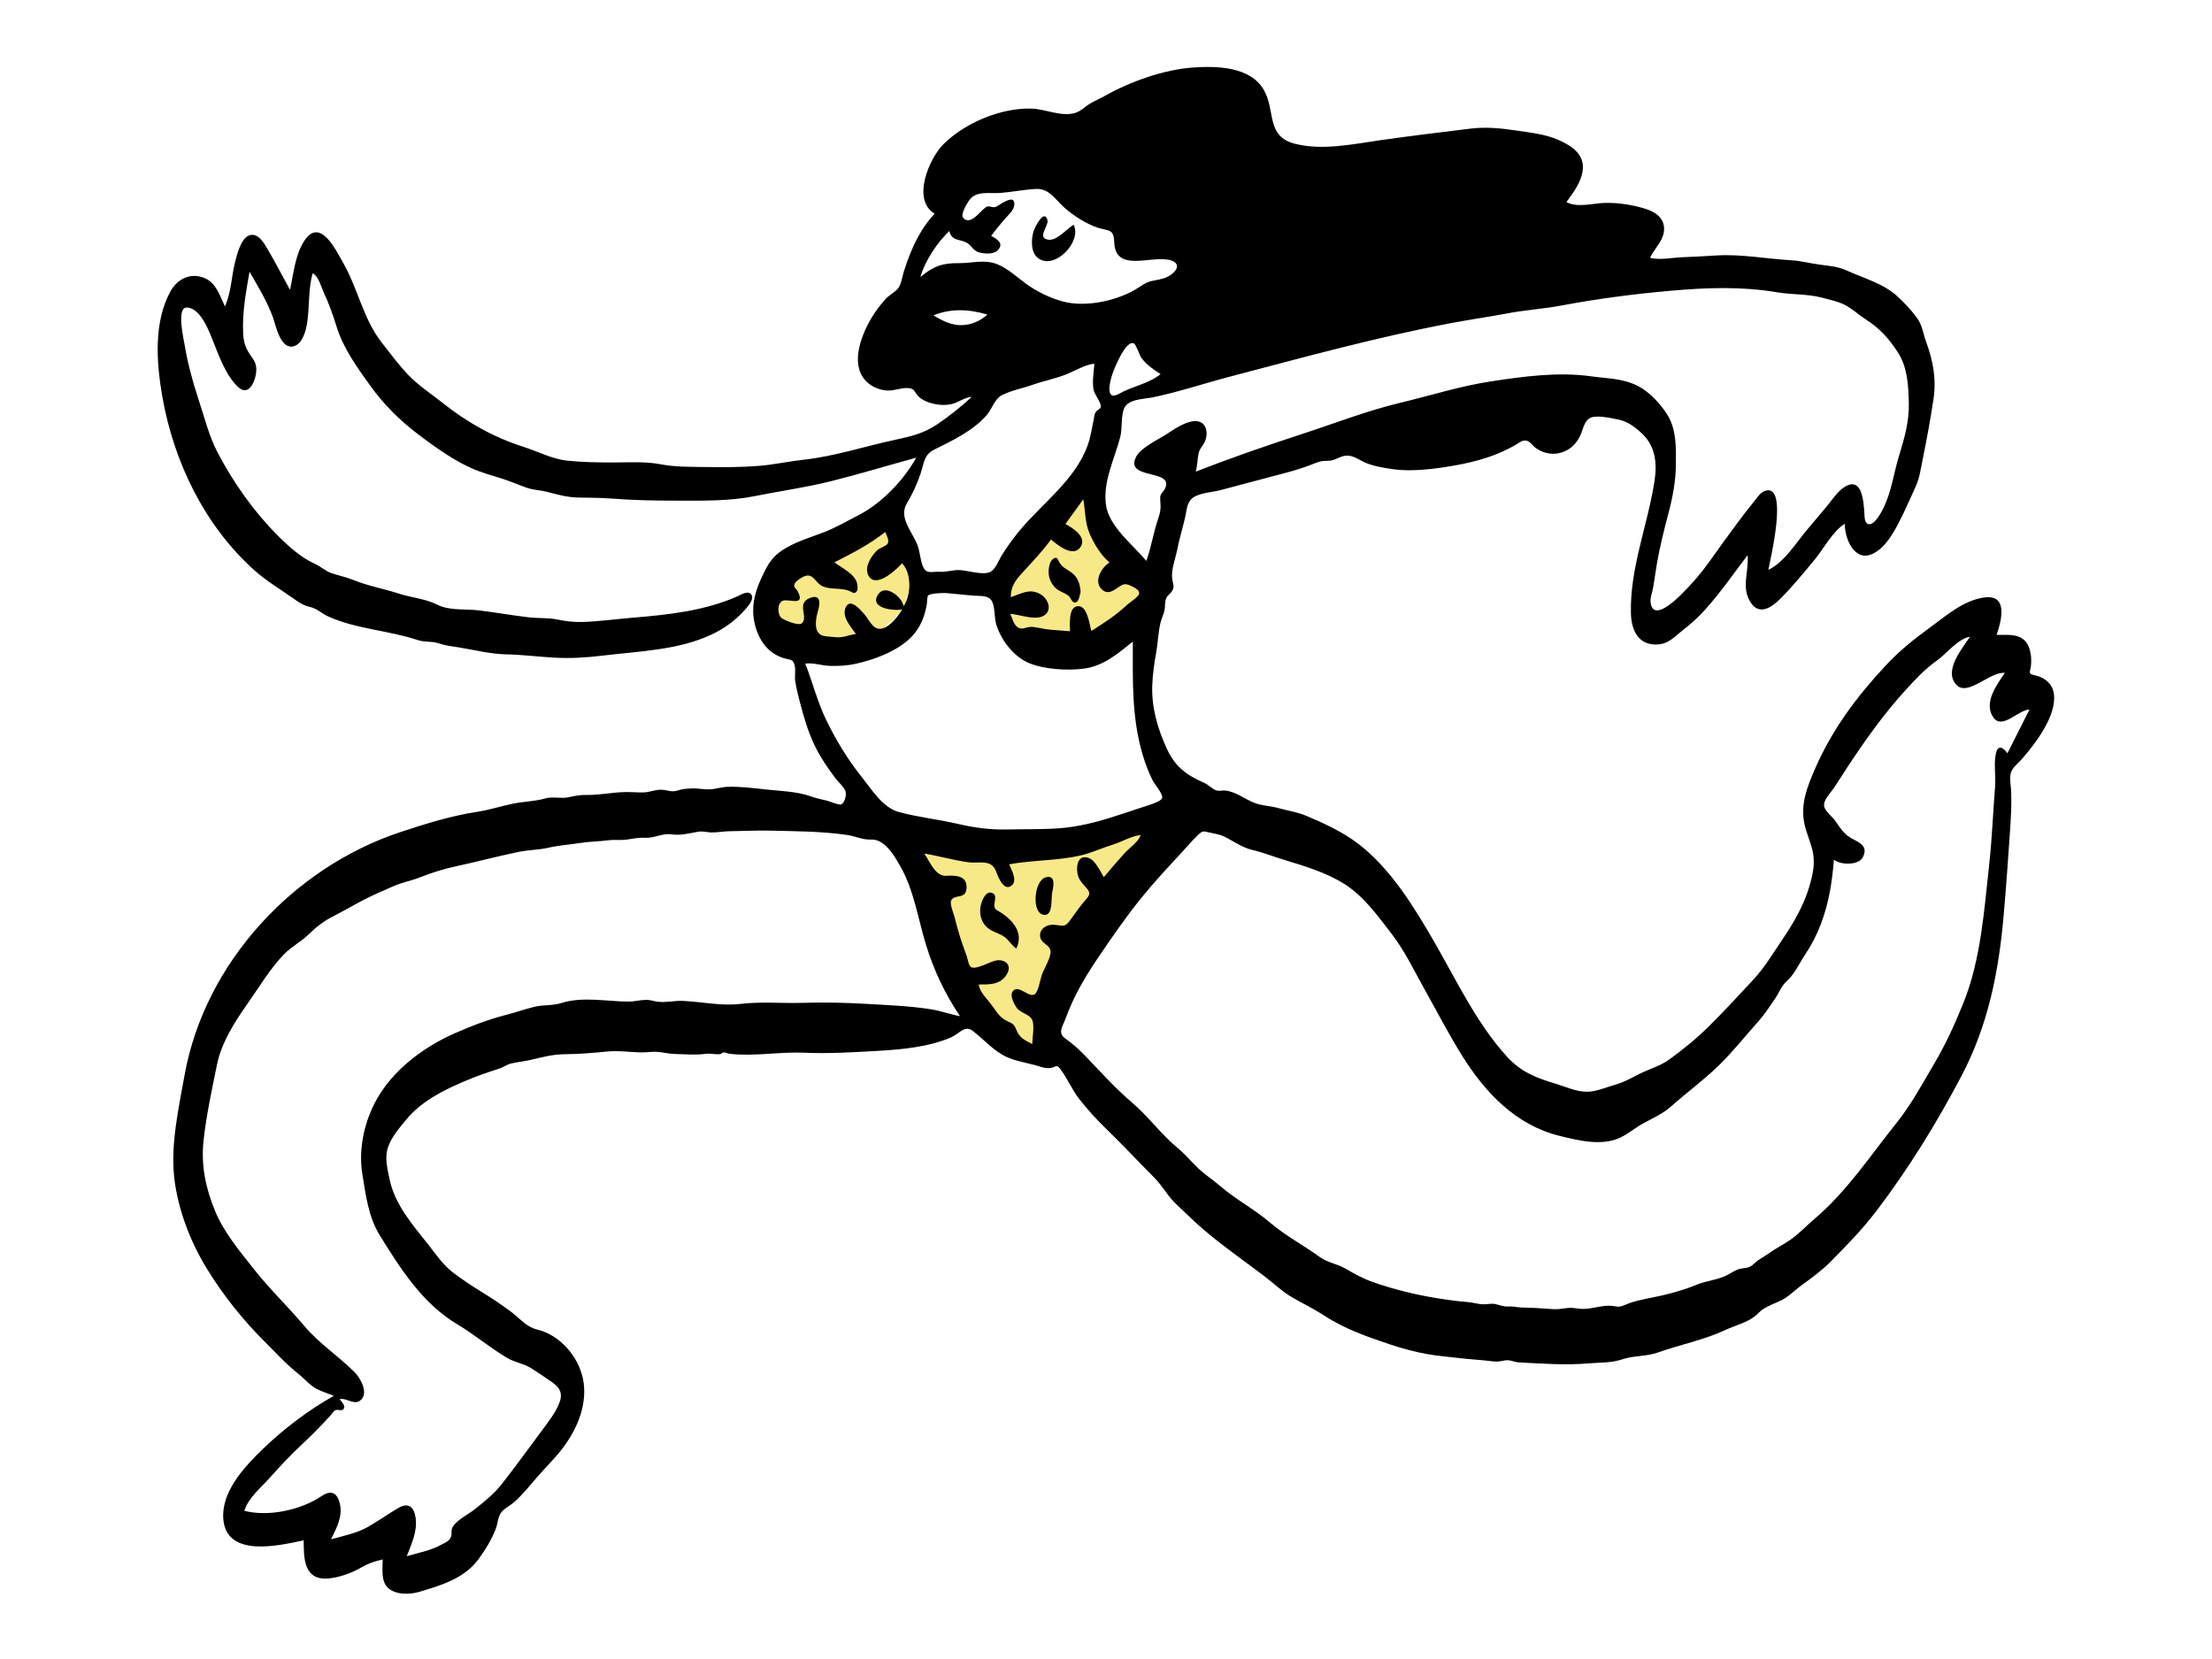 <svg xmlns="http://www.w3.org/2000/svg" viewBox="0 0 1024 768" version="1.1"><g id="react-group-310" stroke="none" stroke-width="1" fill="#FFFFFF00" fill-rule="evenodd"><g id="react-group-311"><rect id="react-rect-313" x="0" y="0" width="1024" height="768"></rect><path d="M537.021,380.53 C533.569,386.386 530.118,392.241 526.667,398.097 L526.667,398.097 L494.735,452.265 C492.293,456.409 491.138,460.54 489.662,465.177 L489.662,465.177 L481.542,490.697 C477.509,488.62 473.476,486.543 469.444,484.465 C465.574,482.471 458.612,480.483 455.576,477.321 C452.898,474.532 451.576,467.982 450.116,464.439 C445.878,454.159 441.64,443.879 437.401,433.599 C430.979,418.023 424.557,402.447 418.137,386.871 C437.422,388.72 456.708,390.57 475.994,392.419 C496.336,388.456 516.679,384.493 537.021,380.53 Z M505.318,216.469 C506.155,222.491 506.991,228.513 507.828,234.535 C508.395,238.624 508.091,243.176 510.62,246.396 C516.748,254.199 526.95,259.598 529.5,269.438 L529.5,269.438 L532.16,279.694 C532.5,281.008 534.272,284.766 533.806,286.044 C533.03,288.172 525.583,290.917 523.653,291.941 C516.334,295.821 508.763,299.585 500.818,302.007 C492.572,304.52 485.921,303.499 478.458,299.036 C473.699,296.19 465.481,291.362 462.689,286.304 C460.766,282.822 460.871,276.688 460.142,272.741 L460.142,272.741 L439.787,272.741 C435.642,272.741 428.634,271.35 425.32,273.665 C423.321,275.061 421.637,278.031 419.998,279.84 C417.366,282.745 414.637,285.568 411.789,288.263 C405.752,293.98 398.894,299.865 390.991,302.792 C381.438,306.33 372.447,301.367 364.985,295.34 C361.578,292.587 353.731,286.374 353.322,281.665 C352.899,276.811 357.171,271.065 360.545,268.131 C366.624,262.847 373.84,258.761 380.825,254.816 C391.676,248.688 402.85,243.075 414.173,237.868 C415.956,242.506 417.74,247.143 419.524,251.78 C420.79,255.075 422.058,258.37 423.326,261.664 C423.957,263.307 424.552,266.835 425.796,268.089 C427.251,269.556 431.026,268.779 433.289,268.779 L433.289,268.779 L452.4,268.779 C454.799,268.779 460.331,269.854 462.535,268.76 C464.262,267.902 466.145,264.348 467.337,262.889 C479.997,247.416 492.658,231.943 505.318,216.469 Z" id="react-path-314" fill="#F7E987"></path><g id="react-group-312" transform="translate(72.999, 30.999)" fill="#000000"><path d="M856.307,317.72 C854.195,314.783 851.837,313.659 850.929,317.933 C849.934,322.615 850.977,328.515 850.573,333.381 C849.597,345.129 849.206,356.933 847.915,368.653 C845.544,390.175 844.06,413.07 835.901,433.359 C831.998,443.062 827.585,452.656 822.264,461.666 C816.95,470.663 811.655,480.479 805.117,488.636 C792.849,503.939 781.946,520.614 766.87,533.372 C763.213,536.467 759.958,540.005 756.036,542.785 C752.72,545.136 748.981,546.919 745.804,549.229 C744.238,550.367 742.695,551.25 741.046,552.301 C739.475,553.301 738.528,554.825 736.831,555.514 C735.166,556.19 733.087,556.012 731.302,556.757 C729.203,557.634 727.342,559.012 725.248,559.899 C721.109,561.653 716.502,562.044 712.318,563.781 C708.235,565.474 704.614,566.556 700.343,567.73 C695.479,569.067 690.558,569.825 685.655,570.995 C683.495,571.511 681.447,572.172 679.401,573.03 C676.759,574.139 676.537,574.012 673.756,573.594 C669.072,572.89 664.346,575.056 659.592,574.935 C657.21,574.875 655.077,574.24 652.684,574.512 C650.044,574.812 648.179,575.241 645.461,575.014 C640.606,574.609 635.934,574.37 631.128,574.264 C629.279,574.223 627.595,573.715 625.745,573.808 C622.931,573.95 622.135,573.387 619.404,572.727 C617.442,572.253 615.223,572.903 613.244,572.798 C610.911,572.674 608.687,571.922 606.359,571.746 C601.54,571.382 597.156,570.766 592.337,569.99 C582.337,568.379 571.985,565.863 562.442,562.469 C557.881,560.847 554.115,558.756 549.994,556.343 C546.06,554.039 541.619,553.573 537.96,550.912 C530.453,545.449 521.897,540.955 514.838,534.893 C507.62,528.695 498.973,524.227 491.86,518.054 C488.643,515.262 485.034,512.965 481.927,510.055 C478.535,506.877 475.721,503.353 472.119,500.393 C464.596,494.211 458.699,485.932 451.186,479.534 C443.368,472.876 436.731,465.425 429.63,458.045 C426.738,455.039 423.789,452.297 420.371,449.917 C416.375,447.134 418.864,444.449 420.296,440.497 C424.132,429.924 429.418,421.065 435.729,411.766 C441.954,402.595 448.191,393.55 455.16,384.919 C461.031,377.648 467.34,370.878 473.606,364.111 C476.211,361.297 478.733,358.293 481.508,355.627 C483.652,353.568 483.943,353.684 486.616,354.333 C489.046,354.924 491.374,355.142 493.65,356.238 C498.068,358.366 501.884,361.334 506.766,362.475 C511.978,363.692 516.493,365.553 521.593,367.09 C531.007,369.929 541.219,373.009 549.577,378.36 C558.372,383.992 564.733,392.884 571.01,401.001 C577.578,409.491 582.121,419.294 587.38,428.656 C592.82,438.337 597.891,448.162 603.777,457.588 C614.557,474.849 628.686,489.799 648.917,494.81 C657.765,497.001 668.826,499.774 677.453,495.443 C681.229,493.548 684.479,490.74 688.214,488.751 C692.561,486.436 696.969,484.441 700.682,481.13 C707.943,474.656 715.819,468.933 722.809,462.111 C729.256,455.817 734.884,448.655 740.904,441.937 C743.907,438.586 746.371,434.762 748.905,431.053 C750.164,429.209 751.05,427.072 752.295,425.265 C753.434,423.612 755.03,422.541 756.266,420.963 C758.736,417.813 760.617,413.867 762.881,410.52 C765.744,406.288 768.011,401.752 769.845,396.988 C773.677,387.028 775.1,377.533 775.982,366.971 C779.075,369.534 787.419,369.653 789.375,365.821 C792.545,359.609 785.771,358.621 782.239,355.847 C779.829,353.955 778.242,351.293 776.476,348.847 C775.28,347.189 771.948,344.493 771.5,342.483 C770.828,339.463 774.186,336.401 775.734,334.124 C777.902,330.935 779.913,327.637 782.036,324.417 C790.196,312.036 798.875,299.752 808.865,288.762 C813.316,283.865 818.042,278.752 823.463,274.936 C828.278,271.547 833.004,264.929 838.977,263.734 C835.617,268.901 826.356,279.667 832.821,286.171 C838.115,291.496 848.558,279.589 855.115,280.538 C851.43,285.806 845.033,294.441 849.819,301.185 C853.923,306.97 861.451,297.482 866.494,297.482 C863.098,304.228 859.703,310.974 856.307,317.72 M414.856,397.091 C411.67,396.876 408.121,398.892 408.494,402.437 C408.853,405.869 412.871,406.133 413.307,409.171 C413.72,412.04 410.265,417.531 409.276,420.296 C408.669,421.991 407.645,428.741 405.649,429.478 C402.899,430.493 398.785,425.089 396.147,427.53 C394.056,429.463 396.463,433.892 397.693,435.556 C399.644,438.195 403.844,438.459 404.944,441.404 C405.934,444.057 404.881,449.466 404.881,452.325 C401.372,450.484 399.091,449.602 397.562,445.869 C396.118,442.345 395.54,443.043 392.137,441.074 C389.278,439.418 387.681,436.341 385.716,433.794 C383.621,431.078 380.636,428.28 380.041,424.749 C384.963,424.749 389.857,424.986 392.911,420.32 C395.641,416.145 392.829,412.998 388.27,413.601 C385.725,413.938 378.865,418.066 376.605,416.712 C375.329,415.947 375.072,413.265 374.63,411.953 C373.569,408.802 372.359,405.721 371.379,402.538 C370.45,399.514 369.617,396.462 368.849,393.393 C368.415,391.663 366.436,387.181 367.412,385.667 C369.295,382.749 374.165,385.543 374.445,380.016 C374.741,374.174 369.009,374.188 365.086,374.442 C359.976,374.772 357.439,367.802 354.876,364.133 C361.636,365.232 368.209,367.173 375.003,368.136 C380.519,368.917 386.033,366.398 388.261,372.74 C389.054,374.996 391.914,382.34 395.673,378.594 C397.888,376.387 395.184,371.412 394.156,369.126 C405.1,367.093 416.257,367.542 427.21,365.017 C432.428,363.815 437.238,361.512 442.337,359.936 C446.323,358.704 450.925,355.956 455.03,355.557 C454.071,358.775 449.917,361.423 447.718,363.835 C444.382,367.494 441.191,371.283 437.977,375.049 C436.266,372.231 434.027,367.007 430.536,366.023 C425.349,364.561 424.97,371.486 426.174,374.769 C427.008,377.045 428.413,378.335 429.953,380.067 C432.56,383.004 430.826,383.959 428.366,386.973 C426.31,389.492 424.517,392.079 422.617,394.705 C419.692,398.744 419.174,397.382 414.856,397.091 M358.393,436.299 C348.329,434.65 337.572,434.283 327.378,433.689 C317.84,433.133 308.014,432.96 298.45,433.246 C288.927,433.53 279.19,432.605 269.718,433.743 C260.895,434.803 251.98,432.725 242.982,432.346 C239.198,432.187 235.368,433.195 231.583,432.741 C229.683,432.513 228.008,431.836 226.063,431.867 C223.304,431.912 220.644,432.679 217.864,432.666 C207.846,432.617 196.764,430.222 186.925,433.318 C182.665,434.658 178.666,434.053 174.312,435.098 C170.098,436.11 166.052,437.575 161.876,438.654 C153.351,440.858 145.519,443.791 137.39,447.394 C121.576,454.403 106.205,466.339 99.065,482.53 C95.013,491.719 93.125,502.36 94.717,512.302 C96.248,521.867 97.536,532.305 102.702,540.677 C112.329,556.278 122.619,572.517 138.748,582.09 C146.724,586.824 153.848,592.967 161.798,597.635 C165.281,599.679 169.375,600.197 172.783,602.312 C175.794,604.181 178.831,606.313 181.784,608.303 C185.244,610.637 187.581,612.981 186.304,617.362 C185.035,621.72 181.656,626.095 178.991,629.703 C172.518,638.463 166.027,647.414 159.314,655.98 C155.743,660.537 151.321,664.088 146.805,667.661 C143.83,670.016 139.111,672.278 136.881,675.375 C135.405,677.425 136.511,678.744 135.683,680.703 C134.915,682.516 133.05,683.142 131.39,684.047 C126.061,686.95 120.998,687.696 115.295,689.41 C117.473,683.765 120.298,677.909 119.41,671.68 C118.681,666.576 116.074,664.361 111.426,667.069 C106.541,669.915 101.87,673.323 96.939,676.063 C91.982,678.819 85.697,680.068 80.26,681.584 C82.729,676.46 85.718,671.095 84.344,665.201 C83.074,659.754 80.189,658.663 75.765,661.651 C66.312,668.035 51.295,671.288 40.129,668.403 C41.831,662.541 47.861,657.595 51.808,653.19 C56.482,647.972 61.227,642.834 66.356,638.057 C71.198,633.547 75.72,629.006 80.134,624.094 C80.815,623.337 81.34,622.235 82.329,621.806 C83.396,621.344 84.965,622.241 85.825,621.473 C87.42,620.05 85.186,618.007 84.224,616.696 C87.28,615.974 90.751,619.47 93.57,617.482 C98.087,614.294 93.833,606.888 91.17,604.234 C83.637,596.725 74.747,590.981 67.812,582.753 C60.312,573.853 51.793,565.718 44.593,556.586 C38.036,548.271 30.668,539.544 26.603,529.694 C22.206,519.043 19.981,508.485 21.241,496.965 C22.531,485.169 25.094,473.416 27.462,461.799 C29.471,451.947 35.331,442.511 41.078,434.38 C46.582,426.591 51.953,417.43 58.636,410.62 C61.927,407.266 66.164,405.08 69.559,401.856 C73.435,398.175 76.266,395.736 81.081,393.271 C85.805,390.854 90.391,388.166 95.102,385.72 C99.786,383.287 104.303,381.378 109.099,379.262 C113.141,377.479 117.12,376.831 121.267,375.201 C126.636,373.092 132.119,371.32 137.764,370.107 C147.568,368.001 157.161,365.43 166.924,363.404 C171.55,362.444 176.382,362.47 180.911,361.427 C185.789,360.303 190.358,360.08 195.301,359.277 C199.753,358.554 204.184,358.572 208.683,357.975 C211.34,357.623 214.02,358.049 216.67,357.728 C219.93,357.334 222.223,356.658 225.535,356.84 C230.056,357.09 233.652,354.593 237.993,355.243 C242.139,355.864 246.081,354.739 250.186,354.036 C252.357,353.664 254.02,354.287 256.175,354.351 C259.107,354.439 262.107,353.812 265.071,353.786 C271.133,353.732 277.236,353.385 283.295,353.528 C295.393,353.814 307.264,353.794 319.367,355.557 C322.248,355.978 325.12,357.227 327.95,357.563 C330.281,357.84 331.425,357.288 333.787,358.355 C338.433,360.455 341.595,366.128 344.017,370.447 C350.137,381.364 352.008,394.399 355.639,406.241 C359.388,418.467 364.346,428.836 371.407,439.413 C367.008,438.634 362.804,437.021 358.393,436.299 M309.456,302.251 C305.401,293.898 303.178,284.829 299.789,276.213 C303.401,275.662 307.306,277.129 310.964,277.244 C315.378,277.385 319.28,277.178 323.606,276.187 C331.628,274.348 340.639,271.019 347.005,265.652 C350.15,263.001 352.505,259.722 354.057,255.925 C355.011,253.588 355.591,251.201 356.064,248.739 C356.182,248.124 356.147,245.112 356.662,244.656 C357.816,243.632 363.521,243.434 365.111,243.558 C369.468,243.9 373.847,244.478 378.282,244.766 C381.717,244.99 385.234,244.497 386.554,248.137 C387.704,251.306 387.239,255.136 388.308,258.437 C390.637,265.634 396.297,272.979 403.384,275.963 C410.451,278.938 421.455,279.531 428.909,278.512 C438,277.269 444.579,271.47 451.415,266.037 C451.415,283.897 450.817,301.373 456.079,318.728 C457.264,322.64 458.704,326.501 460.532,330.161 C461.367,331.832 465.432,336.586 465.028,338.352 C464.584,340.289 456.947,342.301 455.147,342.913 C450.749,344.407 446.311,345.839 441.889,347.259 C434.006,349.791 425.432,351.873 417.193,352.445 C409.154,353.003 401.239,352.813 393.198,352.986 C385.175,353.158 378.069,352.172 370.207,350.361 C361.328,348.317 351.991,347.3 343.227,344.942 C335.569,342.881 330.62,334.556 325.922,328.696 C319.385,320.54 314.019,311.648 309.456,302.251 M298.145,257.574 C296.593,258.831 290.155,256.146 288.813,255.107 C286.955,253.668 286.583,248.503 289.243,247.161 C291.781,245.881 300.104,250.095 296.288,242.758 C295.429,241.105 294.151,241.166 294.923,239.146 C295.366,237.989 298.277,236.174 299.336,235.775 C303.721,234.126 304.241,238.918 308.002,240.48 C311.812,242.062 316.202,240.987 320.127,242.546 C321.627,243.141 322.388,244.278 323.642,242.688 C324.263,241.899 323.968,239.809 323.731,238.915 C322.575,234.576 316.561,231.846 313.266,229.327 C321.622,225.095 329.413,221.093 336.792,215.272 C337.343,216.776 338.899,219.177 337.848,220.792 C337.255,221.701 334.162,222.755 333.211,223.623 C330.326,226.259 326.437,232.208 329.493,236.162 C333.201,240.96 342.047,232.621 344.578,229.761 C349.117,234.322 348.804,244.729 345.302,249.616 C344.736,245.559 337.069,239.214 333.667,243.967 C328.857,250.691 341.114,251.938 344.684,251.111 C342.679,254.343 338.891,259.48 334.82,260.049 C330.966,260.589 329.177,255.531 326.889,253.034 C324.902,250.866 320.578,245.789 318.511,250.139 C316.464,254.45 321.01,259.31 323.242,262.491 C320.145,262.892 317.172,264.313 313.993,263.984 C312.475,263.827 308.867,263.64 307.595,263.171 C303.672,261.725 304.535,255.683 305.513,252.444 C306.508,249.154 307.541,243.525 301.727,245.91 C295.548,248.444 301.431,254.911 298.145,257.574 M346.879,201.881 C349.487,197.559 351.608,192.899 353.204,188.112 C354.788,183.36 354.719,179.512 359.399,177.182 C367.845,172.978 377.717,168.344 383.922,160.98 C386.332,158.12 387.45,153.658 390.842,151.916 C395.019,149.772 400.66,148.699 405.144,147.101 C410.392,145.231 415.909,144.254 421.058,142.113 C424.701,140.598 429.693,137.688 433.621,137.366 C433.361,141.238 432.602,145.217 433.177,149.099 C433.564,151.715 436.864,155.242 436.569,157.372 C436.427,158.394 434.889,158.818 434.294,159.673 C433.559,160.731 433.527,162.206 433.274,163.409 C432.439,167.395 431.858,171.39 430.473,175.248 C424.675,191.392 409.036,202.315 398.496,215.236 C395.679,218.69 393.118,222.304 390.75,226.083 C389.258,228.464 387.883,232.811 385.053,233.914 C381.654,235.239 375.025,233.137 371.52,232.923 C368.076,232.713 365.283,233.932 361.955,233.697 C358.505,233.452 355.959,235.01 354.343,231.415 C353.046,228.529 352.947,224.934 351.93,221.916 C349.771,215.505 342.659,208.877 346.879,201.881 M372.36,119.523 C367.509,119.679 363.134,117.43 359.104,114.98 C367.356,111.649 375.799,112.145 384.089,114.632 C380.847,117.544 376.743,119.382 372.36,119.523 M353.079,97.289 C355.11,89.813 360.953,81.188 366.512,75.902 C367.452,80.494 370.941,79.649 374.164,81.171 C376.918,82.471 377.261,85.111 380.494,85.905 C382.907,86.497 386.954,86.845 388.877,84.863 C392.037,81.605 388.388,79.609 385.827,78.193 C387.799,75.544 389.898,72.97 392.06,70.471 C393.555,68.743 396.46,66.336 396.558,63.817 C396.708,59.946 393.617,61.589 391.314,62.783 C390.225,63.348 388.705,64.67 387.472,64.891 C386.29,65.102 385.126,64.319 384.063,64.615 C381.488,65.332 376.691,73.902 372.954,69.931 C371.403,68.283 374.719,63.077 375.672,61.716 C378.883,57.131 385.097,58.712 390.115,58.318 C395.596,57.887 401.084,56.765 406.564,56.473 C412.692,56.147 415.403,61.247 419.699,65.083 C423.782,68.729 429.952,72.734 435.229,74.421 C440.278,76.034 442.609,74.832 442.81,81.071 C443.254,94.859 458.643,87.764 467.428,89.154 C472.559,89.965 473.402,93.02 469.119,96.143 C466.929,97.74 464.363,98.325 461.763,98.754 C458.461,99.299 457.177,100.051 454.365,101.933 C445.111,108.125 429.859,111.457 419.105,108.585 C413.163,106.998 407.077,104.058 402.105,100.447 C397.814,97.331 393.877,93.521 388.929,91.431 C382.935,88.9 377.24,90.859 371.04,90.81 C363.222,90.747 359.019,92.204 353.079,97.289 M441.98,142.084 C442.83,139.61 448.074,126.349 451.891,127.965 C452.861,128.376 454.662,133.695 455.381,134.665 C457.696,137.784 460.995,140.145 464.259,142.167 C458.84,146.673 451.154,147.798 445.106,151.261 C438.495,155.045 440.724,145.735 441.98,142.084 M422.341,261.223 C419.204,260.938 416.063,260.697 412.921,260.472 C410.123,260.272 406.952,259.223 404.239,259.207 C401.904,259.193 400.311,260.821 398.094,259.366 C396.224,258.139 395.582,255.024 394.681,253.155 C399.106,253.401 407.836,257.105 411.405,253.047 C413.893,250.217 411.655,245.915 408.937,244.24 C403.846,241.101 399.821,243.807 394.918,245.451 C394.965,239.464 397.996,236.65 401.751,232.543 C405.774,228.145 410.055,223.616 413.524,218.764 C416.45,221.16 423.548,227.161 427.049,222.444 C430.576,217.692 423.549,213.39 420.224,211.579 C422.985,207.76 425.745,203.94 428.504,200.12 C429.462,205.626 429.214,211.136 431.542,216.331 C433.671,221.081 436.641,226.008 440.631,229.403 C436.879,231.678 433.127,238.112 437.06,241.842 C439.279,243.947 441.299,243.126 443.55,241.664 C446.572,239.701 447.291,238.582 450.7,240.279 C452.197,241.023 454.69,242.137 454.318,243.909 C454.01,245.378 449.835,247.988 448.734,249.023 C443.701,253.757 438.045,257.433 432.212,261.098 C431.323,258.128 430.442,249.177 425.876,249.62 C421.456,250.049 422.341,258.211 422.341,261.223 M496.674,143.274 C530.866,134.317 564.662,124.974 599.464,118.442 C607.91,116.857 616.421,115.658 624.862,114.063 C633.184,112.49 641.666,111.981 649.961,110.416 C666.667,107.265 683.422,105.109 700.397,103.6 C716.967,102.126 733.253,101.529 749.756,104.319 C756.615,105.479 763.913,105.036 770.575,106.817 C773.939,107.716 777.721,108.498 780.848,110.047 C784.332,111.772 787.296,114.657 790.569,116.763 C797.186,121.021 801.293,125.507 805.563,132.091 C810.077,139.053 810.464,147.564 810.653,155.792 C810.84,163.967 808.627,171.903 806.223,179.637 C803.765,187.546 802.674,196.314 799.093,203.804 C798.246,205.575 794.779,212.47 791.874,211.603 C790.012,211.047 790.189,207.994 790.071,206.402 C789.704,201.461 789.126,189.168 780.776,194.515 C777.544,196.585 775.086,200.501 772.673,203.393 C769.676,206.983 766.672,210.567 763.646,214.132 C758.372,220.344 753.157,229.137 745.642,232.823 C746.203,229.099 755.436,192.073 743.887,196.303 C741.79,197.071 739.961,200.01 738.589,201.681 C736.003,204.832 733.535,208.075 731.105,211.347 C726.807,217.134 722.599,222.983 718.42,228.856 C714.521,234.336 710.102,239.472 705.309,244.198 C702.649,246.821 691.954,257.14 691.087,247.56 C690.912,245.628 691.832,243.362 692.188,241.477 C692.908,237.67 693.35,233.803 694.017,229.986 C695.383,222.167 697.283,214.49 699.318,206.824 C701.314,199.306 702.741,191.866 702.818,184.074 C702.895,176.364 703.138,168.033 698.975,161.201 C695.891,156.142 690.561,150.402 685.32,147.72 C678.214,144.086 671.202,144.281 663.503,143.203 C648.249,141.068 632.055,143.274 616.914,145.605 C602.696,147.794 589.162,152.134 575.323,155.437 C559.76,159.152 544.923,164.978 529.908,169.866 C513.351,175.255 496.802,181.009 480.559,187.32 C481.356,184.509 481.272,181.65 481.878,178.837 C482.357,176.614 483.621,175.702 484.581,173.78 C486.606,169.726 485.65,163.804 480.213,163.938 C475.684,164.049 470.534,167.74 466.907,170.079 C463.209,172.464 455.263,176.175 453.056,180.273 C447.121,191.294 470.486,185.97 466.41,194.943 C465.29,197.407 463.823,197.205 464.112,200.452 C464.432,204.063 464.31,205.764 463.086,209.348 C460.923,215.682 459.943,222.366 457.674,228.649 C451.514,221.206 440.275,212.734 438.964,202.572 C437.566,191.732 442.981,181.444 445.605,171.249 C446.653,167.176 445.809,161.663 447.454,157.93 C449.334,153.665 456.603,153.782 460.549,152.966 C472.717,150.448 484.653,146.423 496.674,143.274 M877.801,290.166 C877.174,285.619 873.586,282.61 869.316,281.7 C865.11,280.804 867.156,280.333 867.299,275.787 C867.428,271.724 866.641,266.755 862.905,264.433 C859.523,262.332 855.063,263.061 851.285,262.896 C853.911,255.312 856.517,243.647 844.884,245.693 C835.486,247.346 828.468,253.653 820.874,259.179 C813.111,264.83 806.402,270.153 799.856,277.184 C793.281,284.248 787.064,291.652 781.522,299.559 C775.979,307.467 771.188,315.84 767.323,324.691 C763.686,333.021 760.401,341.061 762.298,350.276 C763.282,355.054 765.567,359.49 766.371,364.299 C767.202,369.254 766.104,374.265 764.716,379.015 C762.063,388.093 757.419,396.072 752.162,403.857 C747.712,410.446 743.839,416.989 738.415,422.798 C731.646,430.049 725.022,437.291 717.943,444.266 C712.349,449.776 705.559,455.376 699.115,459.888 C695.206,462.625 690.518,463.869 686.281,465.973 C682.326,467.938 678.973,469.955 674.677,471.161 C670.334,472.38 665.78,474.502 661.207,474.404 C656.608,474.305 651.632,472.056 647.243,470.729 C638.091,467.962 631.093,465.279 624.546,458.075 C610.677,442.814 601.538,423.431 591.28,405.593 C581.938,389.346 570.921,371.174 555.772,359.613 C548.529,354.084 539.984,350.139 531.629,346.628 C527.52,344.9 523.041,344.283 518.771,343.079 C514.954,342.002 510.918,342.025 507.347,340.534 C503.048,338.74 498.969,335.491 494.209,334.96 C492.679,334.79 491.444,335.374 489.964,334.871 C488.153,334.255 486.472,332.301 484.573,331.465 C475.858,327.63 470.882,323.832 466.891,315.02 C462.745,305.863 460.022,296.165 460.423,286.037 C460.62,281.067 461.328,276.053 462.224,271.163 C463.064,266.577 463.158,261.707 464.238,257.234 C464.702,255.312 465.659,253.531 466.07,251.588 C466.45,249.795 466.128,247.682 466.858,245.984 C467.496,244.499 468.696,244.011 469.513,242.745 C470.973,240.487 469.871,239.117 469.621,236.774 C469.169,232.516 471.081,227.886 471.902,223.729 C472.926,218.536 474.486,213.507 475.669,208.358 C476.411,205.133 476.363,201.537 479.245,199.414 C482.342,197.131 488.213,196.886 491.912,195.925 C502.02,193.297 512.061,190.501 522.17,187.889 C526.995,186.643 531.692,185.102 536.308,183.231 C539.021,182.132 540.07,182.507 542.822,182.233 C544.896,182.027 546.608,180.756 548.57,180.226 C552.648,179.126 555.003,181.318 558.506,182.941 C562.485,184.784 567.644,185.594 571.966,186.214 C580.802,187.482 591.626,186.018 600.411,184.489 C610.299,182.767 620.301,179.917 628.901,174.753 C630.595,173.736 631.897,172.56 633.82,173.032 C635.368,173.411 636.7,175.523 637.984,176.427 C641.87,179.164 646.609,179.902 651.04,178.066 C654.644,176.574 657.049,173.887 658.662,170.388 C659.895,167.714 660.385,163.606 663.436,162.342 C666.473,161.084 672.844,162.574 676.054,163.192 C680.15,163.979 683.415,166.351 686.526,169.117 C693.418,175.246 694.235,183.321 692.876,191.991 C689.688,212.349 681.543,231.843 681.995,252.773 C682.166,260.769 685.481,268.227 695.023,267.286 C699.722,266.823 702.495,263.454 706.004,260.744 C709.936,257.708 713.408,254.562 716.712,250.838 C723.684,242.985 729.671,234.375 736.003,226.016 C736.743,233.634 732.764,241.203 737.666,248.241 C741.683,254.009 747.327,250.012 751.14,246.202 C756.826,240.525 762.041,234.144 767.154,227.951 C771.258,222.978 775.462,214.842 781.031,211.463 C780.848,217.777 785.075,228.587 792.992,225.759 C800.299,223.148 805.143,212.839 808.276,206.382 C810.166,202.486 811.858,198.497 813.677,194.568 C815.74,190.114 816.105,186.263 817.075,181.559 C818.962,172.397 820.61,163.351 822.029,154.08 C823.497,144.478 821.911,136.104 818.613,127.105 C817.225,123.321 816.95,119.727 814.535,116.334 C812.02,112.803 808.735,109.294 805.554,106.353 C798.879,100.182 790.206,98.013 782.154,94.331 C777.744,92.315 773.982,92.132 769.308,91.494 C764.868,90.889 760.632,89.727 756.128,89.475 C744.6,88.83 733.189,86.553 721.6,87.263 C716.214,87.594 710.801,87.908 705.411,88.106 C701.1,88.264 695.012,89.55 690.866,88.315 C693.028,83.791 697.526,80.089 697.354,74.684 C697.19,69.511 692.881,66.901 688.415,65.56 C682.424,63.762 675.729,62.721 669.471,62.957 C664.253,63.153 657.025,65.276 652.144,62.531 C655.372,58.15 658.944,53.444 659.68,47.883 C660.651,40.543 654.738,36.577 648.678,33.869 C642.419,31.072 634.946,30.315 628.236,29.321 C621.388,28.305 614.713,27.712 607.842,28.534 C594.094,30.18 580.345,31.881 566.561,33.826 C553.69,35.643 539.341,38.828 526.487,35.565 C512.882,32.11 517.659,20.262 512.02,10.552 C505.727,-0.284 489.998,-0.502 479.15,0.264 C465.857,1.203 450.284,6.746 438.722,13.255 C436.349,14.591 433.828,15.643 431.51,17.026 C429.155,18.43 427.384,20.493 424.656,21.297 C418.255,23.182 410.824,19.422 404.323,19.265 C390.264,18.927 373.711,25.85 363.714,35.789 C357.316,42.15 348.794,61.444 359.691,67.939 C354.97,72.894 351.544,78.879 348.89,85.151 C347.561,88.291 346.437,91.516 345.39,94.76 C344.64,97.087 344.243,100.912 342.511,102.777 C340.816,104.603 338.429,105.712 336.689,107.712 C334.409,110.334 332.293,113.074 330.515,116.064 C327.582,120.992 325.058,126.751 324.32,132.481 C323.642,137.734 324.752,142.939 329.007,146.435 C331.432,148.428 334.476,149.553 337.588,149.78 C340.983,150.028 344.485,148.297 347.781,148.674 C350.488,148.983 350.197,150.374 351.913,152.228 C353.868,154.338 356.865,155.421 359.611,156.011 C362.157,156.558 364.824,156.667 367.377,156.099 C370.664,155.368 373.477,152.951 376.87,152.736 C371.807,157.371 366.447,161.687 360.746,165.516 C354.534,169.689 348.634,171.049 341.423,172.59 C327.178,175.634 313.619,180.213 299.068,181.81 C292.151,182.569 285.372,184.095 278.41,184.656 C269.879,185.343 261.339,185.331 252.789,185.196 C246.183,185.092 239.467,185.186 232.953,183.949 C225.95,182.618 218.702,183.054 211.56,183.085 C204.232,183.116 196.944,182.99 189.646,182.257 C182.7,181.559 175.938,177.949 169.298,175.843 C155.663,171.517 143.091,164.448 131.964,155.552 C126.589,151.255 120.656,147.488 115.907,142.465 C111.597,137.907 107.514,132.462 103.648,127.502 C95.209,116.674 92.706,102.784 86.072,91.074 C82.619,84.979 75.173,69.165 67.818,80.567 C63.555,87.177 62.914,95.684 61.26,103.18 C57.865,96.994 54.604,90.711 51.043,84.618 C49.365,81.746 46.535,76.532 42.42,77.955 C38.478,79.319 36.633,87.083 35.774,90.556 C34.102,97.313 34.045,104.395 31.12,110.833 C28.833,106.085 27.175,100.152 21.933,97.824 C15.513,94.974 9.161,97.994 5.955,103.813 C-1.95,118.16 -0.581,136.782 2.094,152.304 C7.323,182.647 21.653,212.315 44.814,233.044 C50.331,237.982 56.747,241.756 62.77,246.018 C65.19,247.731 67.357,249.25 70.285,249.913 C73.986,250.75 75.671,252.941 79.181,254.494 C92.287,260.294 107.022,260.832 120.452,265.325 C123.59,266.375 126.849,265.73 129.947,266.776 C133.36,267.928 135.701,268.095 139.216,268.663 C146.436,269.83 154.113,271.797 161.525,271.936 C168.94,272.074 176.12,273.033 183.589,273.442 C191.284,273.863 198.442,273.424 206.109,272.491 C222.746,270.466 240.79,270.007 256.162,262.859 C262.147,260.076 267.09,256.506 271.547,251.624 C272.788,250.265 276.265,246.621 274.904,244.424 C273.42,242.03 270.142,244.282 268.188,245.141 C252.943,251.842 236.203,253.61 219.736,254.965 C212.036,255.598 204.228,256.722 196.509,256.925 C192.53,257.03 189.036,256.623 185.193,255.82 C180.792,254.9 176.35,255.301 171.911,254.793 C164.199,253.911 156.544,252.521 148.856,251.578 C142.405,250.787 135.191,251.843 129.349,248.895 C123.905,246.149 117.378,245.678 111.506,243.763 C104.587,241.506 97.44,240.27 90.641,237.517 C87.255,236.146 83.852,235.458 80.47,234.335 C77.739,233.428 75.425,231.206 72.685,229.973 C66.255,227.081 60.393,221.748 55.447,216.783 C44.378,205.673 35.059,192.428 27.741,178.51 C23.689,170.803 21.373,161.284 18.625,153.015 C16.067,145.317 13.817,136.718 12.482,128.72 C12.007,125.877 8.65,111.494 13.328,111.377 C19.791,111.217 23.935,122.677 25.732,127.18 C28.437,133.958 31.817,143.344 37.426,148.333 C42.67,152.997 45.732,144.126 45.652,139.989 C45.594,136.984 44.476,135.658 42.841,133.282 C40.532,129.924 39.738,127.252 39.551,123.087 C39.124,113.556 40.887,104.111 42.514,94.768 C46.426,101.653 50.586,108.291 53.299,115.768 C54.716,119.672 56.827,131.147 63.131,129.249 C67.012,128.081 68.571,122.255 69.135,118.776 C70.395,111.014 69.579,103.182 71.745,95.505 C74.464,96.806 75.778,102.102 76.968,104.633 C79.352,109.697 81.121,114.778 82.783,120.11 C85.972,130.348 92.194,138.894 98.381,147.514 C104.642,156.237 112.104,163.664 120.673,170.132 C129.032,176.44 138.783,183.481 148.661,187.122 C153.739,188.994 158.999,190.248 164.056,192.206 C166.337,193.089 168.602,194.032 170.918,194.822 C174.05,195.889 177.123,195.887 180.213,196.686 C185.158,197.965 189.284,199.166 194.485,199.32 C199.536,199.47 204.602,199.359 209.632,199.767 C219.96,200.605 230.783,200.778 241.165,200.774 C252.869,200.77 264.807,201 276.323,198.679 C288.072,196.312 300.046,194.681 311.634,191.78 C324.87,188.466 337.991,184.471 351.156,180.871 C345.442,191.222 335.139,201.972 324.638,207.383 C319.405,210.079 314.001,213.224 308.534,215.348 C302.567,217.667 296.664,219.333 291.064,222.542 C284.992,226.02 282.888,229.339 279.98,235.488 C277.07,241.642 275.064,247.555 275.828,254.532 C276.419,259.918 278.657,265.676 282.626,269.481 C284.667,271.438 287.186,272.889 289.9,273.691 C292.972,274.599 294.086,273.951 294.874,277.084 C295.396,279.157 294.8,282.101 295.142,284.358 C295.616,287.48 296.389,290.557 297.185,293.609 C299.003,300.585 300.975,307.598 304.132,314.105 C306.725,319.446 310.056,324.362 313.609,329.103 C314.963,330.911 317.563,333.111 318.38,335.22 C318.954,336.701 318.215,340.474 316.452,341.367 C315.52,341.839 310.821,339.896 310.148,339.736 C307.385,339.075 304.786,338.544 302.156,337.605 C295.838,335.35 288.258,335.206 281.536,334.473 C275.624,333.83 269.607,333.027 263.65,333.251 C260.877,333.356 258.142,334.34 255.429,334.422 C252.532,334.51 249.936,333.829 246.984,333.998 C244.275,334.154 243.317,334.127 240.715,334.948 C237.95,335.82 236.62,334.903 233.878,334.629 C230.688,334.31 227.791,335.823 224.638,335.851 C221.601,335.878 218.624,335.576 215.547,335.694 C209.936,335.907 204.124,337.094 198.644,337.005 C195.4,336.951 193.212,337.434 190.062,338.087 C186.539,338.817 182.897,337.618 179.439,338.615 C174.62,340.004 169.472,340.014 164.381,341.064 C158.821,342.211 153.467,343.98 147.846,344.829 C135.819,346.645 123.878,350.386 112.335,354.208 C62.732,370.636 21.731,414.809 12.417,466.839 C9.727,481.869 5.934,498.787 7.654,514.071 C9.301,528.719 15.019,543.652 22.677,556.168 C30.163,568.402 39.402,580.039 49.578,590.128 C54.624,595.132 59.433,600.498 65.02,604.913 C67.349,606.754 69.401,609.119 71.793,610.833 C74.653,612.881 78.324,613.849 81.547,615.166 C69.714,621.85 58.422,630.373 48.643,639.822 C40.176,648.002 29.187,659.706 30.405,672.52 C32.085,690.214 56.222,684.5 67.589,682.053 C67.589,690.526 67.657,700.7 79.068,699.719 C83.842,699.308 89.555,697.295 93.704,694.924 C97.453,692.783 99.869,691.891 104.159,690.903 C104.159,694.982 103.237,700.849 106.545,704.005 C110.137,707.431 116.774,707.191 121.139,705.901 C131.167,702.938 141.969,699.717 148.492,690.813 C151.663,686.485 154.611,681.722 156.531,676.69 C157.442,674.302 157.47,671.182 159.042,669.139 C160.505,667.239 163.235,665.956 165.025,664.376 C168.911,660.946 172.161,656.842 175.538,652.933 C179.578,648.257 184.096,643.967 187.786,638.996 C194.451,630.022 199.186,618.618 196.869,607.295 C194.703,596.715 185.953,586.889 175.618,584.46 C170.742,583.314 167.658,579.373 163.838,576.467 C159.696,573.315 154.995,570.173 150.571,567.45 C145.811,564.52 140.815,561.274 136.402,557.846 C131.974,554.405 128.584,549.34 125.118,544.976 C117.903,535.896 109.671,526.439 107.315,514.788 C106.371,510.12 105.029,505.045 106.531,500.395 C108.12,495.476 111.62,491.522 114.812,487.595 C121.801,478.995 131.836,473.896 141.831,469.635 C147.241,467.328 152.596,465.451 158.078,463.699 C160.036,463.073 161.566,461.824 163.603,461.328 C166.45,460.635 169.486,460.372 172.371,459.715 C177.877,458.462 182.703,457.071 188.361,457.026 C194.831,456.974 201.289,456.477 207.723,455.818 C213.344,455.243 218.169,456.064 223.704,456.19 C226.089,456.244 228.52,455.795 230.904,455.921 C233.824,456.075 236.574,456.868 239.545,456.925 C244.381,457.015 248.882,457.516 253.614,456.861 C255.964,456.535 257.963,457.232 260.335,457 C260.914,456.944 261.475,456.197 262.02,456.184 C263.098,456.16 263.694,456.708 264.794,456.835 C276.264,458.16 287.717,455.822 299.175,456.33 C310.383,456.827 322.054,456.138 333.291,455.489 C344.414,454.846 356.965,453.709 367.306,449.211 C371.155,447.536 373.578,443.388 377.282,446.213 C381.954,449.776 385.735,454.115 390.888,457.207 C395.303,459.856 400.762,460.686 405.689,461.951 C408.013,462.548 410.841,463.809 413.251,463.402 C416.333,462.88 416.014,461.372 418.174,464.315 C421.373,468.677 423.428,473.763 426.843,478.055 C430.456,482.595 434.494,487.114 438.668,491.148 C446.384,498.601 453.721,506.523 461.346,514.15 C465.275,518.08 467.716,523.015 471.813,526.757 C475.667,530.276 479.381,534.076 483.322,537.482 C492.381,545.315 502.332,552.245 511.887,559.46 C516.491,562.937 520.515,566.927 525.559,569.804 C530.44,572.588 535.652,575.137 540.29,578.18 C549.388,584.147 560,587.868 570.451,591.357 C576.051,593.227 581.73,594.776 587.543,595.821 C592.856,596.775 597.879,597.131 603.17,597.765 C608.043,598.35 612.968,598.54 617.805,599.187 C620.659,599.569 621.423,599.114 623.918,598.74 C626.157,598.404 627.821,599.577 630.144,599.695 C640.747,600.233 651.606,601.078 662.312,600.151 C667.866,599.669 672.811,600.026 678.157,598.239 C683.465,596.463 689.166,597.011 694.53,595.098 C704.885,591.407 715.739,589.38 725.81,584.659 C730.036,582.678 735.455,581.33 739.191,578.489 C740.734,577.315 741.737,575.916 743.308,574.957 C745.367,573.701 748.236,572.412 750.51,571.467 C754.639,569.75 757.439,566.575 761.062,563.938 C765.734,560.537 770.36,557.2 774.441,553.074 C781.959,545.472 789.242,537.997 795.771,529.421 C810.578,509.972 823.505,488.935 834.909,467.319 C847.328,443.779 852.268,419.016 854.557,392.696 C855.694,379.634 856.642,366.523 857.52,353.441 C857.928,347.344 858.276,341.204 858.016,335.093 C857.906,332.495 857.076,328.997 857.991,326.452 C858.865,324.026 861.45,322.186 863.089,320.285 C869.318,313.065 879.199,300.308 877.801,290.166" id="react-path-315"></path><path d="M388.546,390.376 C385.399,388.601 389.754,383.61 386.251,382.345 C383.079,381.2 381.222,386.673 380.889,388.827 C380.193,393.33 381.901,397.456 385.831,399.648 C387.897,400.8 390.304,401.418 392.207,402.88 C394.267,404.465 395.283,406.655 397.492,408.107 C401.345,400.136 394.865,393.94 388.546,390.376" id="react-path-316"></path><path d="M411.299,375.084 C405.376,376.479 404.346,392.802 410.777,392.527 C414.57,392.365 413.506,384.726 414.1,382.122 C414.679,379.58 415.848,374.013 411.299,375.084" id="react-path-317"></path><path d="M407.895,88.744 C415.543,93.818 427.95,80.796 424.026,73.014 C420.916,74.875 416.377,80.384 412.539,79.989 C406.554,79.374 412.7,73.566 411.877,70.779 C410.324,65.51 405.981,74.367 405.485,76.021 C404.332,79.869 403.994,86.156 407.895,88.744" id="react-path-318"></path><path d="M427.235,243.119 C427.111,240.122 426.265,237.034 424.047,234.905 C421.83,232.776 419.235,232.27 417.561,229.586 C416.502,227.886 416.477,226.189 414.257,227.949 C412.84,229.072 412.409,232.24 412.433,233.907 C412.468,236.414 413.472,238.779 415.109,240.659 C417.015,242.849 419.709,243.173 421.742,244.923 C422.977,245.987 423.264,248.632 425.272,247.737 C426.544,247.17 426.865,244.262 427.235,243.119" id="react-path-319"></path></g></g></g></svg>